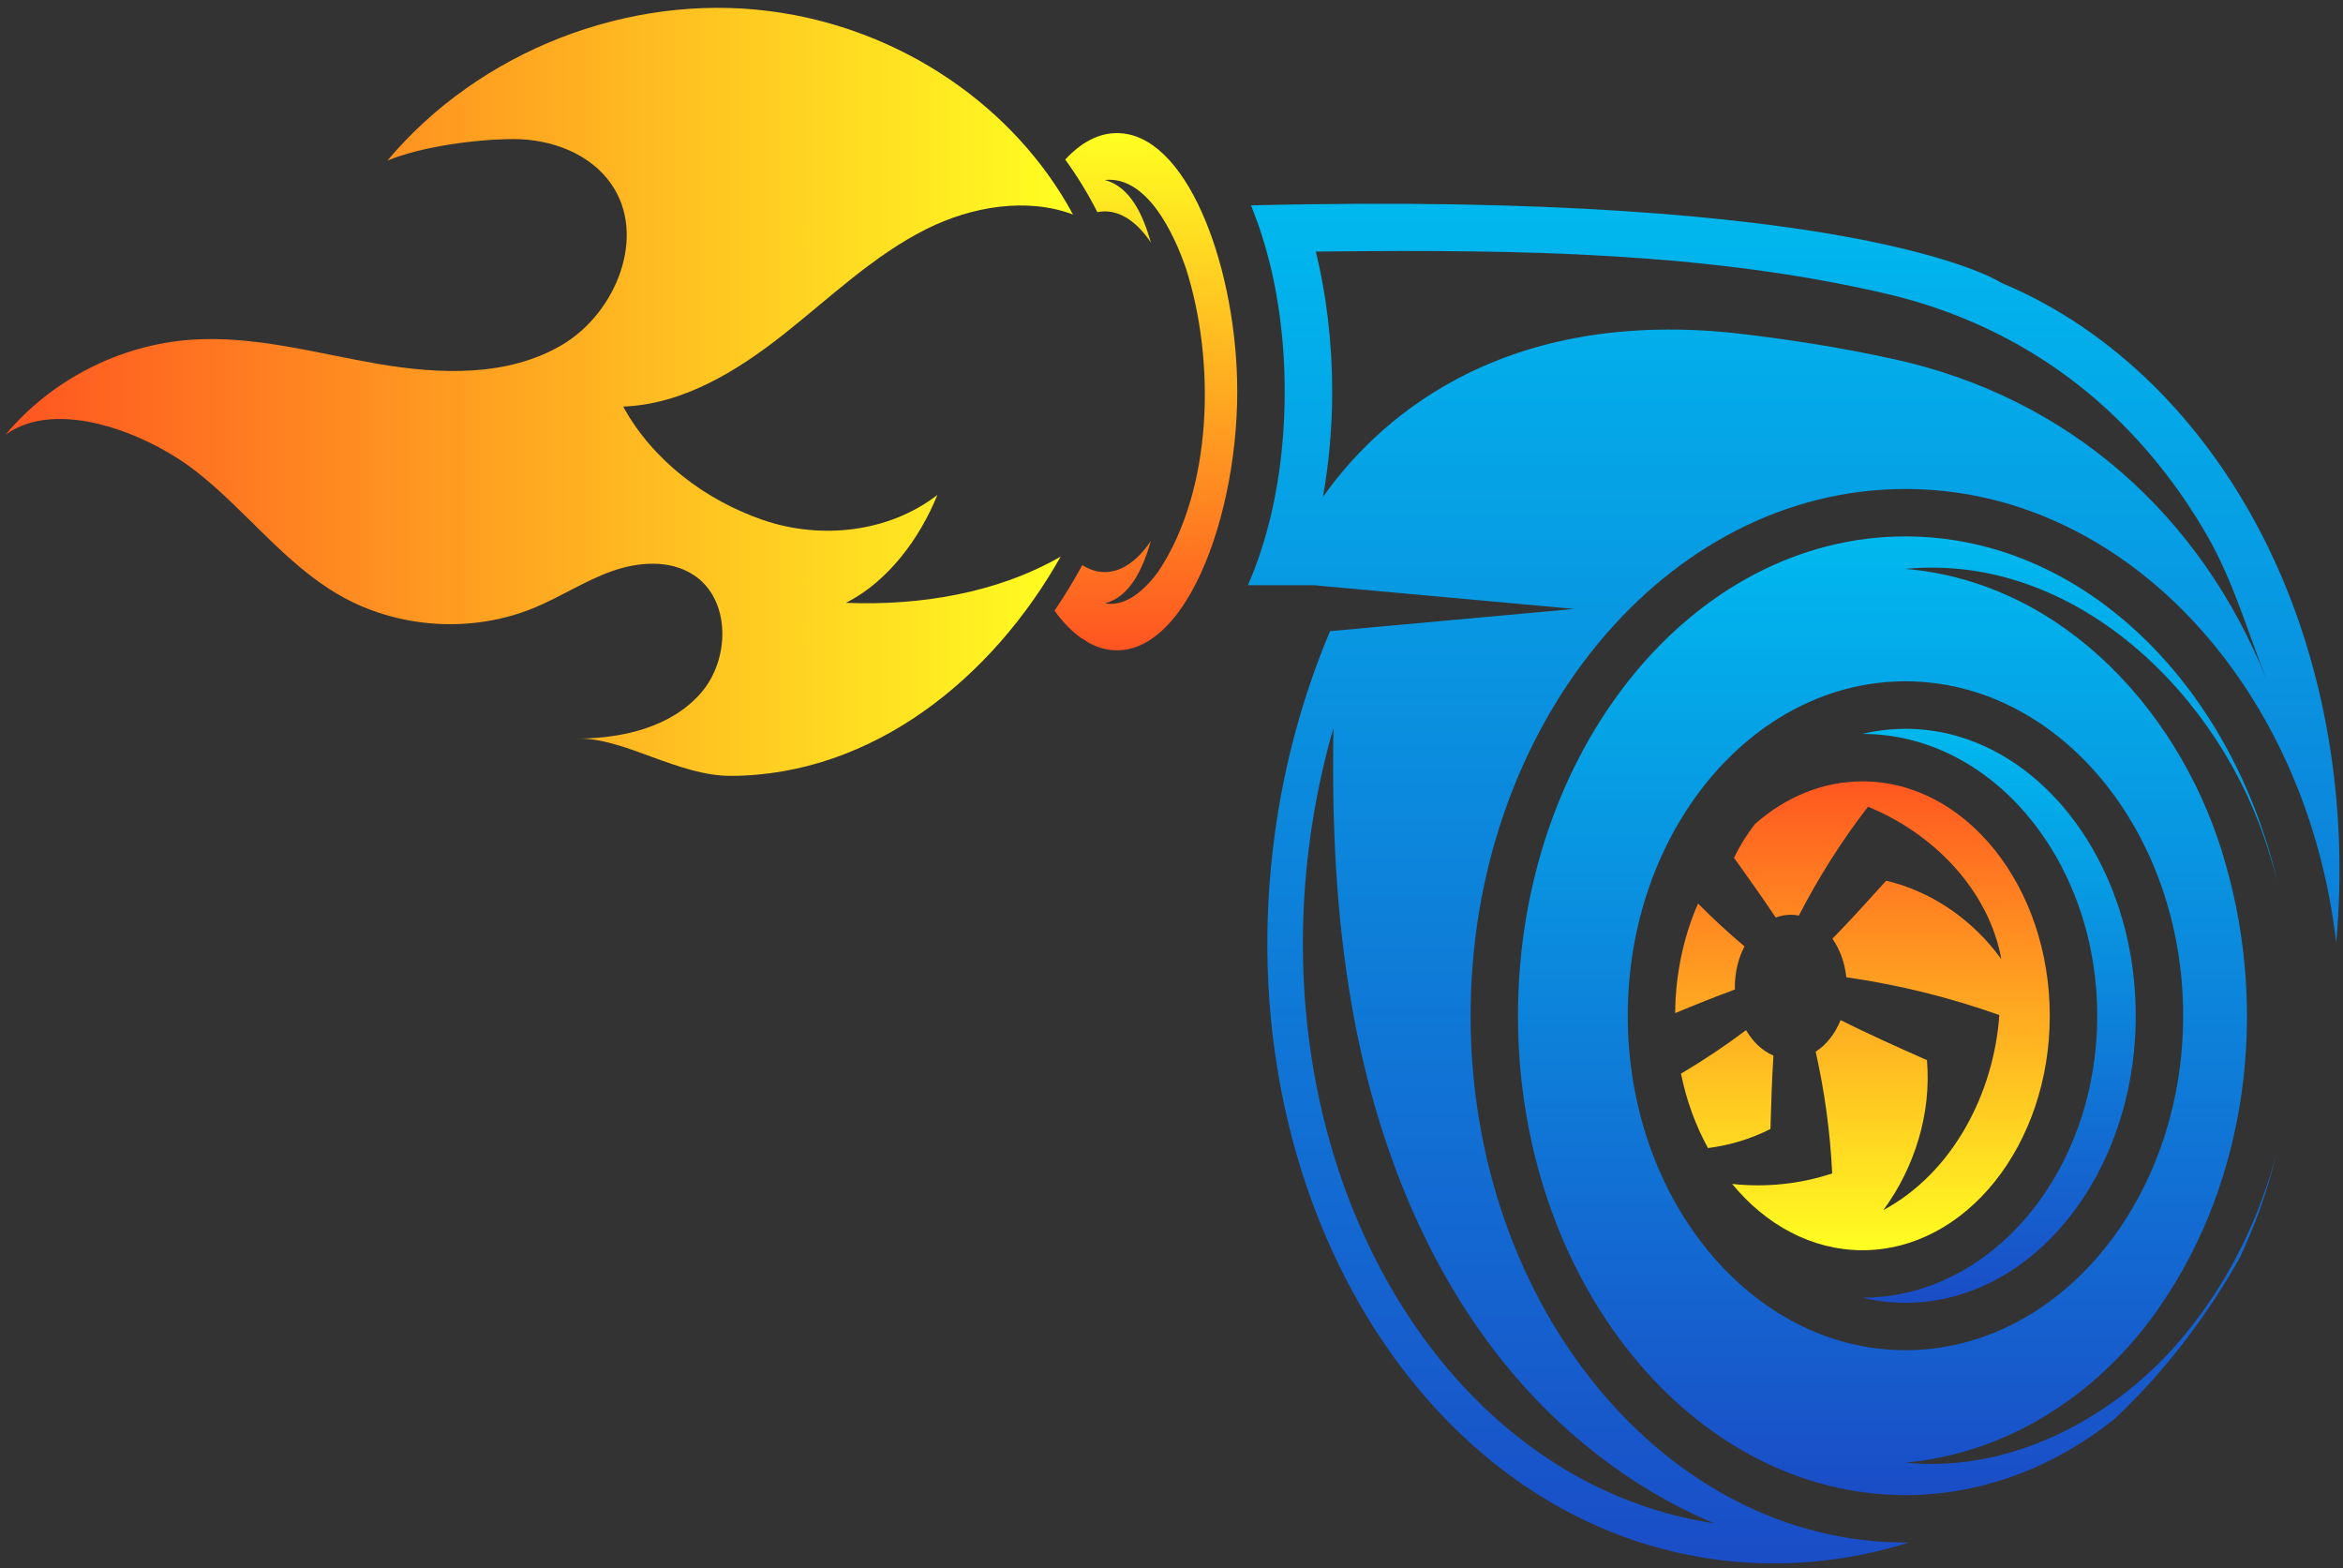 <svg width="257" height="172" viewBox="0 0 257 172" fill="none" xmlns="http://www.w3.org/2000/svg">
<rect x="0" y="0" width="257" height="172" fill="#333333" stroke="none"/>
<path d="M194.526 115.78C193.313 115.268 192.272 114.281 191.524 112.992C189.234 114.712 186.848 116.306 184.383 117.763C184.986 120.721 186.001 123.474 187.344 125.924C189.728 125.616 192.056 124.927 194.197 123.828C194.275 121.12 194.354 118.45 194.526 115.78Z" fill="url(#paint0_linear_12_5287)"/>
<path d="M230.04 111.417C230.04 128.465 218.489 142.334 204.292 142.334C204.282 142.334 204.274 142.332 204.266 142.332C205.802 142.698 207.386 142.897 209.007 142.897C222.935 142.897 234.265 128.776 234.265 111.417C234.265 94.059 222.935 79.938 209.007 79.938C207.386 79.938 205.803 80.137 204.266 80.502C204.275 80.502 204.284 80.501 204.292 80.501C218.49 80.5 230.04 94.37 230.04 111.417Z" fill="url(#paint1_linear_12_5287)"/>
<path d="M190.293 108.256C190.293 106.606 190.685 105.075 191.353 103.806C189.585 102.317 187.886 100.745 186.255 99.106C184.814 102.4 183.931 106.128 183.77 110.091C183.758 110.433 183.752 110.776 183.75 111.121C185.93 110.216 188.099 109.338 190.304 108.533C190.301 108.441 190.293 108.35 190.293 108.256Z" fill="url(#paint2_linear_12_5287)"/>
<path d="M196.439 100.334C196.737 100.334 197.027 100.372 197.314 100.424C199.476 96.227 202.01 92.222 204.896 88.485C212.036 91.379 218.164 97.632 219.525 105.215C216.49 100.981 211.965 97.792 206.894 96.598C204.938 98.765 203.012 100.9 200.996 102.959C201.803 104.113 202.349 105.572 202.518 107.189C208.232 108.01 213.865 109.398 219.303 111.335C218.707 119.939 214.185 128.635 206.589 132.722C210.039 128.019 211.86 122.095 211.366 116.282C208.154 114.855 204.994 113.45 201.892 111.892C201.291 113.39 200.331 114.604 199.158 115.353C200.145 119.742 200.756 124.215 200.97 128.708C197.479 129.866 193.673 130.267 189.996 129.857C193.697 134.353 198.738 137.129 204.292 137.129C215.62 137.129 224.836 125.594 224.836 111.416C224.836 97.238 215.62 85.703 204.292 85.703C199.91 85.703 195.848 87.435 192.51 90.372C191.614 91.525 190.833 92.766 190.202 94.088C191.768 96.272 193.305 98.431 194.776 100.638C195.306 100.445 195.863 100.334 196.439 100.334Z" fill="url(#paint3_linear_12_5287)"/>
<path d="M219.632 31.07C219.483 31.008 219.342 30.932 219.211 30.846C219.026 30.733 214.744 28.179 202.249 25.919C191.024 23.888 170.748 21.7 137.226 22.527C137.322 22.76 137.406 23.007 137.498 23.244C137.63 23.581 137.761 23.919 137.886 24.266C138.003 24.59 138.117 24.916 138.227 25.247C138.385 25.716 138.536 26.193 138.68 26.677C138.783 27.023 138.88 27.373 138.976 27.726C139.087 28.132 139.194 28.545 139.296 28.961C139.365 29.244 139.437 29.523 139.502 29.809C139.642 30.424 139.77 31.052 139.89 31.687C139.94 31.95 139.988 32.215 140.033 32.482C140.152 33.165 140.264 33.855 140.358 34.557C140.382 34.733 140.402 34.911 140.424 35.087C140.507 35.736 140.579 36.392 140.641 37.056C140.657 37.228 140.676 37.398 140.691 37.571C140.757 38.346 140.807 39.13 140.844 39.923C140.852 40.102 140.858 40.283 140.866 40.465C140.898 41.291 140.92 42.122 140.92 42.965C140.92 43.883 140.894 44.789 140.857 45.686C140.852 45.79 140.85 45.893 140.845 45.998C140.801 46.927 140.737 47.844 140.655 48.749V48.751C140.135 54.421 138.864 59.562 137.026 63.84C136.978 63.954 136.936 64.076 136.887 64.188H144.096C144.239 64.188 144.378 64.204 144.516 64.227L172.678 66.79L145.891 69.228C142.914 76.289 140.862 83.802 139.813 91.598C134.498 131.105 156.196 166.748 188.183 171.051C195.328 172.012 202.496 171.355 209.399 169.184C209.27 169.186 209.14 169.19 209.011 169.19C182.707 169.19 161.306 143.271 161.306 111.412C161.306 79.553 182.707 53.634 209.011 53.634C233.069 53.634 253.021 75.317 256.253 103.394C257.635 88.135 255.038 72.879 248.801 60.053C242.196 46.477 231.837 36.184 219.632 31.07ZM164.682 149.127C170.847 156.889 178.929 163.288 188.036 167.085C158.549 162.66 138.688 129.214 143.679 92.12C144.243 87.933 145.112 83.835 146.263 79.847C146.081 90.082 146.52 100.321 148.292 110.389C150.747 124.342 155.871 138.033 164.682 149.127ZM207.88 39.422C201.989 38.118 196.006 37.182 189.976 36.505C163.919 33.851 150.713 46.572 145.112 54.508C145.772 50.814 146.124 46.925 146.124 42.967C146.124 40.228 145.963 37.537 145.652 34.927C145.5 33.664 145.316 32.42 145.095 31.201C145.089 31.166 145.081 31.131 145.075 31.095C144.969 30.52 144.859 29.949 144.738 29.384C144.61 28.782 144.473 28.186 144.326 27.597C144.98 27.589 145.632 27.582 146.286 27.576C166.39 27.385 187.266 27.625 206.958 32.231C210.65 33.094 214.218 34.318 217.614 35.891C222.568 38.187 227.154 41.232 231.228 45.005C235.516 48.977 239.149 53.63 242.068 58.691C245.007 63.789 246.515 69.274 248.639 74.579C241.403 56.512 226.978 43.652 207.88 39.422Z" fill="url(#paint4_linear_12_5287)"/>
<path d="M135.696 41.662C135.36 28.598 130.044 14.598 122.519 14.598C120.437 14.598 118.527 15.677 116.842 17.503C118.172 19.331 119.349 21.258 120.369 23.271C120.633 23.221 120.898 23.183 121.167 23.183C123.051 23.183 124.8 24.45 126.246 26.616C125.381 23.593 123.982 20.464 121.167 19.74C125.865 19.253 128.805 25.742 130.079 29.416C133.334 39.571 133.093 53.702 127.004 62.764C125.66 64.559 123.611 66.592 121.167 66.19C123.965 65.479 125.371 62.348 126.236 59.33C124.791 61.486 123.047 62.748 121.167 62.748C120.315 62.748 119.493 62.471 118.713 61.986C117.752 63.757 116.733 65.418 115.668 66.981C116.583 68.243 117.578 69.278 118.644 70.019C118.881 70.124 119.093 70.26 119.282 70.422C120.305 71.006 121.387 71.331 122.519 71.331C125.625 71.331 128.353 68.941 130.512 65.22C130.564 65.133 130.615 65.041 130.666 64.953C133.643 59.667 135.495 51.829 135.693 44.297C135.703 43.853 135.711 43.411 135.711 42.963C135.712 42.529 135.705 42.095 135.696 41.662Z" fill="url(#paint5_linear_12_5287)"/>
<path d="M248.853 93.406C249.192 94.457 249.497 95.517 249.774 96.586C244.587 74.795 228.279 58.836 209.006 58.836C185.57 58.836 166.504 82.422 166.504 111.411C166.504 140.4 185.57 163.986 209.006 163.986C217.444 163.986 225.309 160.916 231.928 155.648C237.308 150.588 241.915 144.622 245.652 137.992C247.352 134.417 248.723 130.576 249.707 126.529C247.882 133.397 244.775 139.9 240.35 145.523C233.036 154.974 221.063 161.658 209.006 160.424C220.61 159.381 230.688 152.508 237.062 143.087C246.567 129.183 248.75 110.917 244.149 94.855C239.658 78.638 226.569 63.893 209.006 62.396C227.733 60.611 243.686 76.378 248.853 93.406ZM209.006 74.728C225.801 74.728 239.466 91.184 239.466 111.411C239.466 131.639 225.801 148.094 209.006 148.094C192.209 148.094 178.545 131.638 178.545 111.411C178.544 91.184 192.209 74.728 209.006 74.728Z" fill="url(#paint6_linear_12_5287)"/>
<path d="M92.793 66.122C97.397 63.789 100.883 59.071 102.82 54.285C97.522 58.393 90.058 59.221 83.716 57.044C77.373 54.869 71.568 50.481 68.358 44.594C74.88 44.353 80.79 40.744 85.915 36.701C91.04 32.659 95.804 28.025 101.643 25.109C106.587 22.64 112.638 21.624 117.698 23.528C111.366 11.781 98.905 3.093 84.461 1.225C68.927 -0.784 52.56 5.608 42.498 17.611C46.278 16.057 52.241 15.267 56.326 15.255C60.413 15.243 64.7 16.821 67.04 20.172C70.996 25.837 67.606 34.306 61.659 37.824C55.712 41.341 48.287 41.077 41.477 39.911C34.667 38.746 27.874 36.781 20.982 37.263C13.165 37.808 5.633 41.659 0.613 47.675C6.205 43.618 16.083 47.459 21.526 51.714C26.97 55.969 31.187 61.783 37.168 65.243C43.598 68.963 51.774 69.498 58.635 66.649C61.513 65.453 64.15 63.708 67.085 62.661C70.021 61.614 73.487 61.36 76.093 63.072C80.19 65.762 80.098 72.335 76.871 76.026C73.644 79.717 68.405 80.975 63.502 81.009C68.588 80.975 74.423 85.129 80.208 85.101C95.789 85.021 108.884 74.319 116.339 61.053C109.365 65.061 100.87 66.451 92.793 66.122Z" fill="url(#paint7_linear_12_5287)"/>
<defs>
<linearGradient id="paint0_linear_12_5287" x1="189.453" y1="85.035" x2="189.453" y2="137.26" gradientUnits="userSpaceOnUse">
<stop stop-color="#FF5521"/>
<stop offset="1" stop-color="#FFFF21"/>
</linearGradient>
<linearGradient id="paint1_linear_12_5287" x1="219.265" y1="142.897" x2="219.265" y2="79.937" gradientUnits="userSpaceOnUse">
<stop stop-color="#1A4DC7"/>
<stop offset="1" stop-color="#00B8EE"/>
</linearGradient>
<linearGradient id="paint2_linear_12_5287" x1="187.552" y1="85.037" x2="187.552" y2="137.262" gradientUnits="userSpaceOnUse">
<stop stop-color="#FF5521"/>
<stop offset="1" stop-color="#FFFF21"/>
</linearGradient>
<linearGradient id="paint3_linear_12_5287" x1="207.417" y1="85.037" x2="207.417" y2="137.262" gradientUnits="userSpaceOnUse">
<stop stop-color="#FF5521"/>
<stop offset="1" stop-color="#FFFF21"/>
</linearGradient>
<linearGradient id="paint4_linear_12_5287" x1="196.749" y1="171.484" x2="196.749" y2="22.348" gradientUnits="userSpaceOnUse">
<stop stop-color="#1A4DC7"/>
<stop offset="1" stop-color="#00B8EE"/>
</linearGradient>
<linearGradient id="paint5_linear_12_5287" x1="125.69" y1="71.333" x2="125.69" y2="14.598" gradientUnits="userSpaceOnUse">
<stop stop-color="#FF5521"/>
<stop offset="1" stop-color="#FFFF21"/>
</linearGradient>
<linearGradient id="paint6_linear_12_5287" x1="208.139" y1="163.986" x2="208.139" y2="58.836" gradientUnits="userSpaceOnUse">
<stop stop-color="#1A4DC7"/>
<stop offset="1" stop-color="#00B8EE"/>
</linearGradient>
<linearGradient id="paint7_linear_12_5287" x1="0.613" y1="42.979" x2="117.698" y2="42.979" gradientUnits="userSpaceOnUse">
<stop stop-color="#FF5521"/>
<stop offset="1" stop-color="#FFFF21"/>
</linearGradient>
</defs>
</svg>
